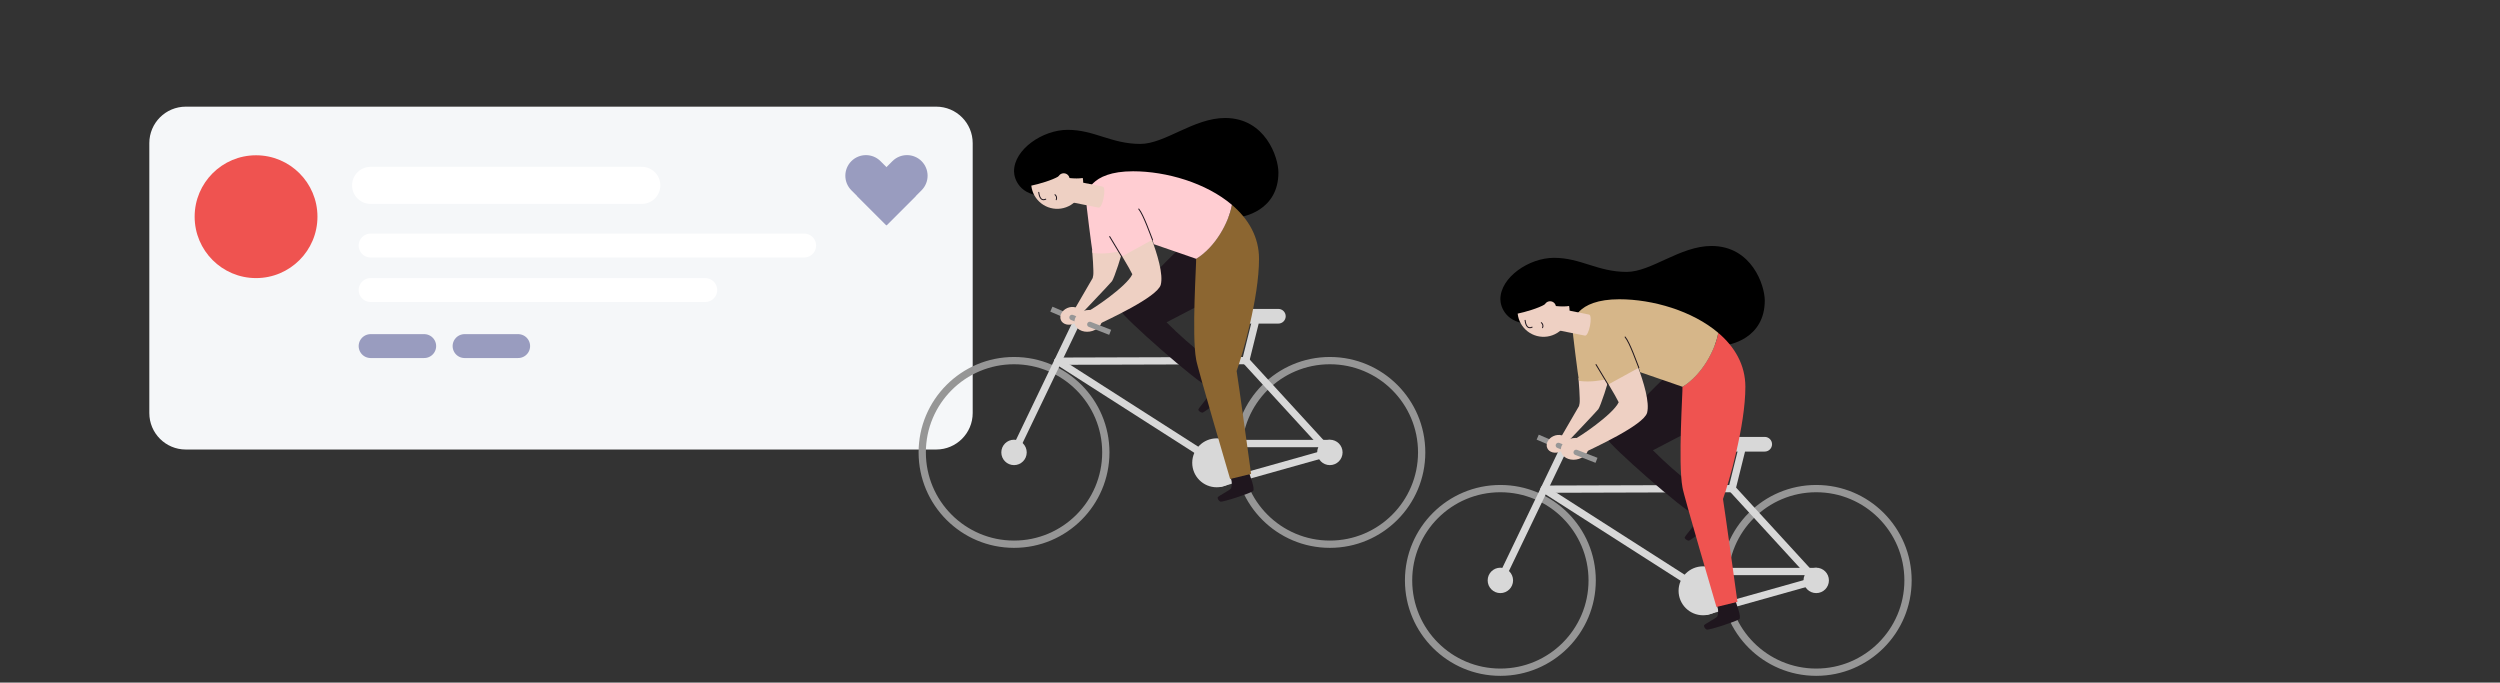 <svg width="586" height="160" viewBox="0 0 586 160" fill="none" xmlns="http://www.w3.org/2000/svg">
<rect x="0" y="0" width="586" height="160" fill="#333333" stroke="none"/>
<g clip-path="url(#clip0_8997_281169)">
<g clip-path="url(#clip1_8997_281169)">
<path d="M219.449 25H43.551C38.828 25 35 28.828 35 33.551V96.818C35 101.54 38.828 105.368 43.551 105.368H219.449C224.172 105.368 228 101.54 228 96.818V33.551C228 28.828 224.172 25 219.449 25Z" fill="#F5F7F9"/>
<path d="M60.018 65.184C67.967 65.184 74.411 58.74 74.411 50.791C74.411 42.842 67.967 36.398 60.018 36.398C52.069 36.398 45.625 42.842 45.625 50.791C45.625 58.74 52.069 65.184 60.018 65.184Z" fill="#EF5350"/>
<path d="M86.873 43.449H150.434" stroke="white" stroke-width="8.694" stroke-miterlimit="10" stroke-linecap="round"/>
<path d="M86.873 57.553H188.493" stroke="white" stroke-width="5.603" stroke-miterlimit="10" stroke-linecap="round"/>
<path d="M86.873 67.986H165.309" stroke="white" stroke-width="5.603" stroke-miterlimit="10" stroke-linecap="round"/>
<path d="M86.873 81.123H99.431" stroke="#999CBF" stroke-width="5.603" stroke-miterlimit="10" stroke-linecap="round"/>
<path d="M108.896 81.123H121.454" stroke="#999CBF" stroke-width="5.603" stroke-miterlimit="10" stroke-linecap="round"/>
<path d="M206.392 37.775L214.607 45.99L207.777 52.821L199.561 44.605C198.656 43.699 198.147 42.471 198.147 41.19C198.147 39.909 198.656 38.68 199.561 37.775C200.467 36.869 201.696 36.36 202.977 36.36C204.258 36.36 205.486 36.869 206.392 37.775Z" fill="#999CBF"/>
<path d="M216.014 44.603L207.799 52.818L200.968 45.988L209.184 37.772C210.09 36.867 211.318 36.358 212.599 36.358C213.88 36.358 215.109 36.867 216.014 37.772C216.92 38.678 217.429 39.907 217.429 41.188C217.429 42.468 216.92 43.697 216.014 44.603Z" fill="#999CBF"/>
</g>
<path d="M311.723 103.965H285.432" stroke="#D8D8D8" stroke-width="1.706" stroke-linecap="round" stroke-linejoin="round"/>
<path d="M311.723 106.047L285.961 113.286" stroke="#D8D8D8" stroke-width="1.706" stroke-linecap="round" stroke-linejoin="round"/>
<path d="M290.077 72.41H299.65C300.599 72.41 301.369 73.18 301.369 74.129C301.369 75.079 300.599 75.849 299.65 75.849H290.077C289.128 75.849 288.358 75.079 288.358 74.129C288.358 73.18 289.128 72.41 290.077 72.41Z" fill="#D8D8D8"/>
<path d="M292.002 84.529L247.956 84.662" stroke="#D8D8D8" stroke-width="1.706" stroke-linecap="round" stroke-linejoin="round"/>
<path d="M237.688 127.564C225.804 127.564 216.17 117.93 216.17 106.047C216.17 94.163 225.804 84.529 237.688 84.529C249.571 84.529 259.205 94.163 259.205 106.047C259.205 117.93 249.571 127.564 237.688 127.564Z" stroke="#969696" stroke-width="1.706" stroke-miterlimit="10"/>
<path d="M237.687 106.048L252.43 75.346" stroke="#D8D8D8" stroke-width="1.706" stroke-linecap="round" stroke-linejoin="round"/>
<path d="M285.192 114.217C282.026 114.217 279.459 111.65 279.459 108.483C279.459 105.317 282.026 102.75 285.192 102.75C288.359 102.75 290.926 105.317 290.926 108.483C290.926 111.65 288.359 114.217 285.192 114.217Z" fill="#D8D8D8"/>
<path d="M311.723 127.564C299.839 127.564 290.206 117.93 290.206 106.047C290.206 94.163 299.839 84.529 311.723 84.529C323.607 84.529 333.24 94.163 333.24 106.047C333.24 117.93 323.607 127.564 311.723 127.564Z" stroke="#969696" stroke-width="1.706" stroke-miterlimit="10"/>
<path d="M292.79 110.834C292.943 111.363 294.244 114.605 293.72 115.1C293.195 115.595 286.468 117.796 286.041 117.578C285.615 117.361 285.265 116.768 285.487 116.499C285.708 116.23 288.174 114.929 288.473 114.575C288.771 114.221 288.861 112.771 288.473 112.118" fill="#1F161E"/>
<path d="M285.725 88.041C286.062 88.468 288.421 91.053 288.106 91.701C287.79 92.35 282.266 96.795 281.814 96.731C281.361 96.667 280.798 96.249 280.913 95.92C281.029 95.592 282.871 93.497 283.012 93.066C283.153 92.635 282.735 91.24 282.138 90.771" fill="#1F161E"/>
<path d="M237.687 40.147C237.687 35.028 244.38 30.433 250.267 30.433C256.512 30.433 260.505 33.735 267.292 33.735C273.06 33.735 279.804 27.656 287.163 27.656C296.612 27.656 299.662 36.892 299.662 40.428C299.662 49.331 291.467 50.995 289.548 50.995C287.628 50.995 261.03 48.832 260.113 48.832C259.614 42.86 251.389 43.568 250.885 41.759C250.263 42.493 245.928 45.889 244.717 45.889C239.112 45.889 237.687 41.998 237.687 40.147Z" fill="black"/>
<path d="M246.69 71.886L249.623 73.154L249.122 74.313L246.189 73.045L246.69 71.886Z" fill="#969696"/>
<path d="M256 58.656C256.051 58.976 256.397 63.822 256.26 64.496L256.128 65.17C256.128 65.17 252.289 71.817 251.986 72.307C251.683 72.798 253.449 73.587 253.449 73.587C253.449 73.587 260.181 66.514 260.654 65.908C261.128 65.302 263.163 59.176 263.128 58.473C263.094 57.769 256 58.656 256 58.656Z" fill="#EED0C3"/>
<path d="M276.529 58.184C276.042 58.61 262.656 71.724 262.767 72.884C262.878 74.044 281.068 90.097 283.167 90.583C285.265 91.07 283.354 84.184 282.569 83.609C279.361 81.116 276.313 78.423 273.444 75.546C274.767 74.872 288.678 67.56 290.743 66.698C292.808 65.837 276.529 58.184 276.529 58.184Z" fill="#1F161E"/>
<path d="M280.372 60.67C284.89 57.863 288.012 52.164 288.768 48.022C292.607 51.281 295.115 55.521 295.115 60.666C295.115 69.846 291.208 83.237 289.868 86.969C290.201 88.829 293.255 111.076 293.255 111.076L288.341 112.275C288.341 112.275 280.504 85.638 280.372 84.243C279.306 78.493 280.466 61.429 280.372 60.67Z" fill="#8C6631"/>
<path d="M254.673 73.49C254.673 73.49 254.562 73.016 255.181 72.854C255.799 72.692 264.062 67.21 265.419 64.292C264.749 62.927 261.895 57.851 260.342 56.426C258.79 55.001 266.178 47.322 266.178 47.322C266.558 48.082 273.349 61.912 272.078 66.766C271.225 69.684 259.613 74.978 256.661 76.407C253.709 77.837 254.673 73.49 254.673 73.49Z" fill="#EED0C3"/>
<path d="M289.395 48.632C289.177 48.432 288.968 48.231 288.721 48.035C288.959 48.236 289.181 48.432 289.395 48.632Z" fill="#FBDC8E"/>
<path d="M265.591 40.147C273.376 40.147 282.718 42.864 288.768 48.021C288.013 52.164 284.928 57.867 280.394 60.67C280.394 60.67 274.566 58.631 270.445 57.236C270.313 56.856 270.211 56.383 270.138 56.191C268.27 57.206 263.198 60.03 262.933 60.141C262.758 59.812 262.472 59.352 262.212 58.951V58.976C261.449 59.079 258.962 59.684 256.116 59.279C255.911 58.264 254.542 47.492 254.542 46.528C254.542 45.564 255.276 40.147 265.591 40.147Z" fill="#FFCDD2"/>
<path d="M251.615 42.373L258.479 43.738C259.396 43.913 258.479 48.857 257.502 48.665L250.634 47.3L251.615 42.373Z" fill="#EED0C3"/>
<path d="M270.139 56.191C269.768 55.291 268.006 50.257 266.926 48.994" stroke="#1F161E" stroke-width="0.235" stroke-miterlimit="10" stroke-linecap="round"/>
<path d="M262.934 60.15C262.464 59.356 260.11 55.457 260.11 55.457" stroke="#1F161E" stroke-width="0.235" stroke-miterlimit="10" stroke-linecap="round"/>
<path d="M248.678 75.039C248.235 74.032 248.9 72.764 250.163 72.208C251.427 71.652 252.811 72.017 253.254 73.024C253.697 74.031 253.032 75.299 251.769 75.855C250.505 76.411 249.121 76.046 248.678 75.039Z" fill="#EED0C3"/>
<path d="M251.506 73.82L253.306 74.522C253.631 74.649 253.792 75.015 253.665 75.34C253.538 75.665 253.172 75.826 252.847 75.699L251.047 74.997C250.722 74.87 250.562 74.504 250.688 74.179C250.815 73.854 251.181 73.694 251.506 73.82Z" fill="#969696"/>
<path d="M251.876 75.71C251.659 74.325 252.914 72.978 254.678 72.702C256.443 72.425 258.049 73.324 258.266 74.709C258.482 76.094 257.228 77.441 255.464 77.717C253.699 77.993 252.093 77.095 251.876 75.71Z" fill="#EED0C3"/>
<path d="M260.451 77.313L255.682 75.452C255.526 75.392 255.352 75.395 255.199 75.463C255.045 75.53 254.925 75.655 254.864 75.811C254.803 75.967 254.807 76.141 254.874 76.294C254.941 76.448 255.067 76.568 255.223 76.629L259.992 78.489L260.457 77.297L260.451 77.313Z" fill="#969696"/>
<path d="M249.337 43.38C248.573 43.38 247.954 42.761 247.954 41.997C247.954 41.234 248.573 40.615 249.337 40.615C250.1 40.615 250.719 41.234 250.719 41.997C250.719 42.761 250.1 43.38 249.337 43.38Z" fill="#EED0C3"/>
<path d="M248.139 41.332C249.508 41.631 252.025 42.019 253.799 41.724C253.951 42.531 253.938 43.36 253.762 44.162C253.585 44.964 253.249 45.721 252.772 46.39C252.296 47.059 251.69 47.624 250.99 48.053C250.29 48.481 249.51 48.764 248.698 48.885C247.886 49.005 247.058 48.96 246.264 48.753C245.47 48.546 244.726 48.181 244.076 47.679C243.426 47.177 242.884 46.55 242.483 45.834C242.082 45.118 241.829 44.328 241.74 43.512C243.442 43.166 246.675 42.232 248.139 41.332Z" fill="#EED0C3"/>
<path d="M243.481 45.092C243.54 45.442 243.728 47.314 245.123 46.687" stroke="#1F161E" stroke-width="0.235" stroke-miterlimit="10" stroke-linecap="round"/>
<path d="M247.576 46.815C247.668 46.614 247.69 46.388 247.639 46.174C247.587 45.96 247.464 45.769 247.291 45.633" stroke="#1F161E" stroke-width="0.235" stroke-miterlimit="10" stroke-linecap="round"/>
<path d="M311.722 109.024C310.077 109.024 308.744 107.69 308.744 106.046C308.744 104.401 310.077 103.068 311.722 103.068C313.366 103.068 314.699 104.401 314.699 106.046C314.699 107.69 313.366 109.024 311.722 109.024Z" fill="#D8D8D8"/>
<path d="M237.686 109.024C236.042 109.024 234.709 107.69 234.709 106.046C234.709 104.401 236.042 103.068 237.686 103.068C239.331 103.068 240.664 104.401 240.664 106.046C240.664 107.69 239.331 109.024 237.686 109.024Z" fill="#D8D8D8"/>
<path d="M285.193 108.483L247.956 84.662" stroke="#D8D8D8" stroke-width="1.706" stroke-linecap="round" stroke-linejoin="round"/>
<path d="M311.723 106.047L292.001 84.529" stroke="#D8D8D8" stroke-width="1.706" stroke-linecap="round" stroke-linejoin="round"/>
<path d="M292 84.529L294.176 75.775" stroke="#D8D8D8" stroke-width="1.706" stroke-linecap="round" stroke-linejoin="round"/>
<path d="M425.723 133.965H399.432" stroke="#D8D8D8" stroke-width="1.706" stroke-linecap="round" stroke-linejoin="round"/>
<path d="M425.723 136.047L399.961 143.286" stroke="#D8D8D8" stroke-width="1.706" stroke-linecap="round" stroke-linejoin="round"/>
<path d="M404.077 102.41H413.65C414.599 102.41 415.369 103.18 415.369 104.129C415.369 105.079 414.599 105.848 413.65 105.848H404.077C403.128 105.848 402.358 105.079 402.358 104.129C402.358 103.18 403.128 102.41 404.077 102.41Z" fill="#D8D8D8"/>
<path d="M406 114.529L361.954 114.662" stroke="#D8D8D8" stroke-width="1.706" stroke-linecap="round" stroke-linejoin="round"/>
<path d="M351.688 157.564C339.804 157.564 330.17 147.93 330.17 136.047C330.17 124.163 339.804 114.529 351.688 114.529C363.571 114.529 373.205 124.163 373.205 136.047C373.205 147.93 363.571 157.564 351.688 157.564Z" stroke="#969696" stroke-width="1.706" stroke-miterlimit="10"/>
<path d="M351.687 136.048L366.43 105.346" stroke="#D8D8D8" stroke-width="1.706" stroke-linecap="round" stroke-linejoin="round"/>
<path d="M399.192 144.217C396.026 144.217 393.459 141.65 393.459 138.483C393.459 135.317 396.026 132.75 399.192 132.75C402.359 132.75 404.926 135.317 404.926 138.483C404.926 141.65 402.359 144.217 399.192 144.217Z" fill="#D8D8D8"/>
<path d="M425.723 157.564C413.839 157.564 404.206 147.93 404.206 136.047C404.206 124.163 413.839 114.529 425.723 114.529C437.607 114.529 447.24 124.163 447.24 136.047C447.24 147.93 437.607 157.564 425.723 157.564Z" stroke="#969696" stroke-width="1.706" stroke-miterlimit="10"/>
<path d="M406.79 140.834C406.943 141.363 408.244 144.605 407.72 145.1C407.195 145.595 400.468 147.796 400.041 147.578C399.615 147.361 399.265 146.768 399.487 146.499C399.708 146.23 402.174 144.929 402.473 144.575C402.771 144.221 402.861 142.771 402.473 142.118" fill="#1F161E"/>
<path d="M399.725 118.041C400.062 118.468 402.421 121.053 402.106 121.701C401.79 122.35 396.266 126.795 395.814 126.731C395.361 126.667 394.798 126.249 394.913 125.92C395.029 125.592 396.871 123.497 397.012 123.066C397.153 122.635 396.735 121.24 396.138 120.771" fill="#1F161E"/>
<path d="M351.687 70.147C351.687 65.028 358.38 60.433 364.267 60.433C370.512 60.433 374.505 63.735 381.292 63.735C387.06 63.735 393.804 57.656 401.163 57.656C410.612 57.656 413.662 66.892 413.662 70.428C413.662 79.331 405.467 80.995 403.548 80.995C401.628 80.995 375.03 78.832 374.113 78.832C373.614 72.86 365.389 73.568 364.885 71.759C364.263 72.493 359.928 75.889 358.717 75.889C353.112 75.889 351.687 71.998 351.687 70.147Z" fill="black"/>
<path d="M360.69 101.886L363.623 103.154L363.122 104.313L360.189 103.045L360.69 101.886Z" fill="#969696"/>
<path d="M370 88.656C370.051 88.976 370.397 93.822 370.26 94.496L370.128 95.17C370.128 95.17 366.289 101.816 365.986 102.307C365.683 102.798 367.449 103.587 367.449 103.587C367.449 103.587 374.181 96.514 374.654 95.908C375.128 95.302 377.163 89.177 377.128 88.473C377.094 87.769 370 88.656 370 88.656Z" fill="#EED0C3"/>
<path d="M390.529 88.184C390.042 88.61 376.656 101.724 376.767 102.884C376.878 104.044 395.068 120.097 397.167 120.583C399.265 121.07 397.354 114.184 396.569 113.609C393.361 111.116 390.313 108.423 387.444 105.546C388.767 104.872 402.678 97.56 404.743 96.698C406.808 95.837 390.529 88.184 390.529 88.184Z" fill="#1F161E"/>
<path d="M394.372 90.67C398.89 87.863 402.012 82.164 402.768 78.022C406.607 81.281 409.115 85.521 409.115 90.666C409.115 99.846 405.208 113.237 403.868 116.969C404.201 118.829 407.255 141.076 407.255 141.076L402.341 142.275C402.341 142.275 394.504 115.638 394.372 114.243C393.306 108.493 394.466 91.429 394.372 90.67Z" fill="#EF5350"/>
<path d="M368.675 103.489C368.675 103.489 368.564 103.016 369.183 102.854C369.801 102.692 378.064 97.21 379.421 94.292C378.751 92.927 375.897 87.851 374.344 86.426C372.792 85.001 380.18 77.322 380.18 77.322C380.56 78.082 387.351 91.912 386.08 96.766C385.227 99.684 373.615 104.978 370.663 106.407C367.711 107.836 368.675 103.489 368.675 103.489Z" fill="#EED0C3"/>
<path d="M403.395 78.632C403.177 78.432 402.968 78.231 402.721 78.035C402.959 78.236 403.181 78.432 403.395 78.632Z" fill="#FBDC8E"/>
<path d="M379.591 70.147C387.376 70.147 396.718 72.864 402.768 78.021C402.013 82.164 398.928 87.867 394.394 90.67C394.394 90.67 388.566 88.631 384.445 87.236C384.313 86.856 384.211 86.383 384.138 86.191C382.27 87.206 377.198 90.03 376.933 90.141C376.758 89.812 376.472 89.352 376.212 88.951V88.976C375.449 89.079 372.962 89.684 370.116 89.279C369.911 88.264 368.542 77.492 368.542 76.528C368.542 75.564 369.276 70.147 379.591 70.147Z" fill="#D6B689"/>
<path d="M365.615 72.373L372.479 73.738C373.396 73.913 372.479 78.857 371.502 78.665L364.634 77.3L365.615 72.373Z" fill="#EED0C3"/>
<path d="M384.139 86.191C383.768 85.291 382.006 80.257 380.926 78.994" stroke="#1F161E" stroke-width="0.235" stroke-miterlimit="10" stroke-linecap="round"/>
<path d="M376.934 90.15C376.464 89.356 374.11 85.457 374.11 85.457" stroke="#1F161E" stroke-width="0.235" stroke-miterlimit="10" stroke-linecap="round"/>
<path d="M362.678 105.039C362.235 104.032 362.9 102.764 364.163 102.208C365.427 101.652 366.811 102.017 367.254 103.024C367.697 104.031 367.032 105.299 365.769 105.855C364.505 106.411 363.121 106.046 362.678 105.039Z" fill="#EED0C3"/>
<path d="M365.508 103.82L367.308 104.523C367.633 104.649 367.794 105.015 367.667 105.34C367.54 105.665 367.174 105.826 366.849 105.699L365.049 104.997C364.724 104.87 364.564 104.504 364.69 104.179C364.817 103.854 365.183 103.694 365.508 103.82Z" fill="#969696"/>
<path d="M365.878 105.71C365.661 104.325 366.916 102.978 368.68 102.702C370.444 102.425 372.051 103.324 372.267 104.709C372.484 106.094 371.23 107.441 369.466 107.717C367.701 107.993 366.095 107.095 365.878 105.71Z" fill="#EED0C3"/>
<path d="M374.451 107.313L369.682 105.452C369.526 105.392 369.352 105.395 369.199 105.462C369.045 105.53 368.925 105.655 368.864 105.811C368.803 105.967 368.807 106.141 368.874 106.294C368.941 106.448 369.067 106.568 369.223 106.629L373.992 108.489L374.457 107.297L374.451 107.313Z" fill="#969696"/>
<path d="M363.337 73.38C362.573 73.38 361.954 72.761 361.954 71.997C361.954 71.234 362.573 70.615 363.337 70.615C364.1 70.615 364.719 71.234 364.719 71.997C364.719 72.761 364.1 73.38 363.337 73.38Z" fill="#EED0C3"/>
<path d="M362.139 71.332C363.508 71.631 366.025 72.019 367.799 71.725C367.951 72.531 367.938 73.36 367.762 74.162C367.585 74.964 367.249 75.721 366.772 76.39C366.296 77.058 365.69 77.624 364.99 78.053C364.29 78.481 363.51 78.764 362.698 78.885C361.886 79.005 361.058 78.96 360.264 78.753C359.47 78.546 358.726 78.181 358.076 77.679C357.426 77.177 356.884 76.55 356.483 75.834C356.082 75.118 355.829 74.328 355.74 73.512C357.442 73.166 360.675 72.232 362.139 71.332Z" fill="#EED0C3"/>
<path d="M357.481 75.092C357.54 75.442 357.728 77.314 359.123 76.687" stroke="#1F161E" stroke-width="0.235" stroke-miterlimit="10" stroke-linecap="round"/>
<path d="M361.576 76.814C361.668 76.614 361.69 76.388 361.639 76.174C361.587 75.96 361.464 75.769 361.291 75.633" stroke="#1F161E" stroke-width="0.235" stroke-miterlimit="10" stroke-linecap="round"/>
<path d="M425.722 139.024C424.077 139.024 422.744 137.69 422.744 136.046C422.744 134.401 424.077 133.068 425.722 133.068C427.366 133.068 428.699 134.401 428.699 136.046C428.699 137.69 427.366 139.024 425.722 139.024Z" fill="#D8D8D8"/>
<path d="M351.686 139.024C350.042 139.024 348.709 137.69 348.709 136.046C348.709 134.401 350.042 133.068 351.686 133.068C353.331 133.068 354.664 134.401 354.664 136.046C354.664 137.69 353.331 139.024 351.686 139.024Z" fill="#D8D8D8"/>
<path d="M399.193 138.483L361.956 114.662" stroke="#D8D8D8" stroke-width="1.706" stroke-linecap="round" stroke-linejoin="round"/>
<path d="M425.723 136.047L406.001 114.529" stroke="#D8D8D8" stroke-width="1.706" stroke-linecap="round" stroke-linejoin="round"/>
<path d="M406 114.529L408.176 105.775" stroke="#D8D8D8" stroke-width="1.706" stroke-linecap="round" stroke-linejoin="round"/>
</g>
<defs>
<clipPath id="clip0_8997_281169">
<rect width="586" height="160" fill="white"/>
</clipPath>
<clipPath id="clip1_8997_281169">
<rect width="193" height="80.368" fill="white" transform="translate(35 25)"/>
</clipPath>
</defs>
</svg>
